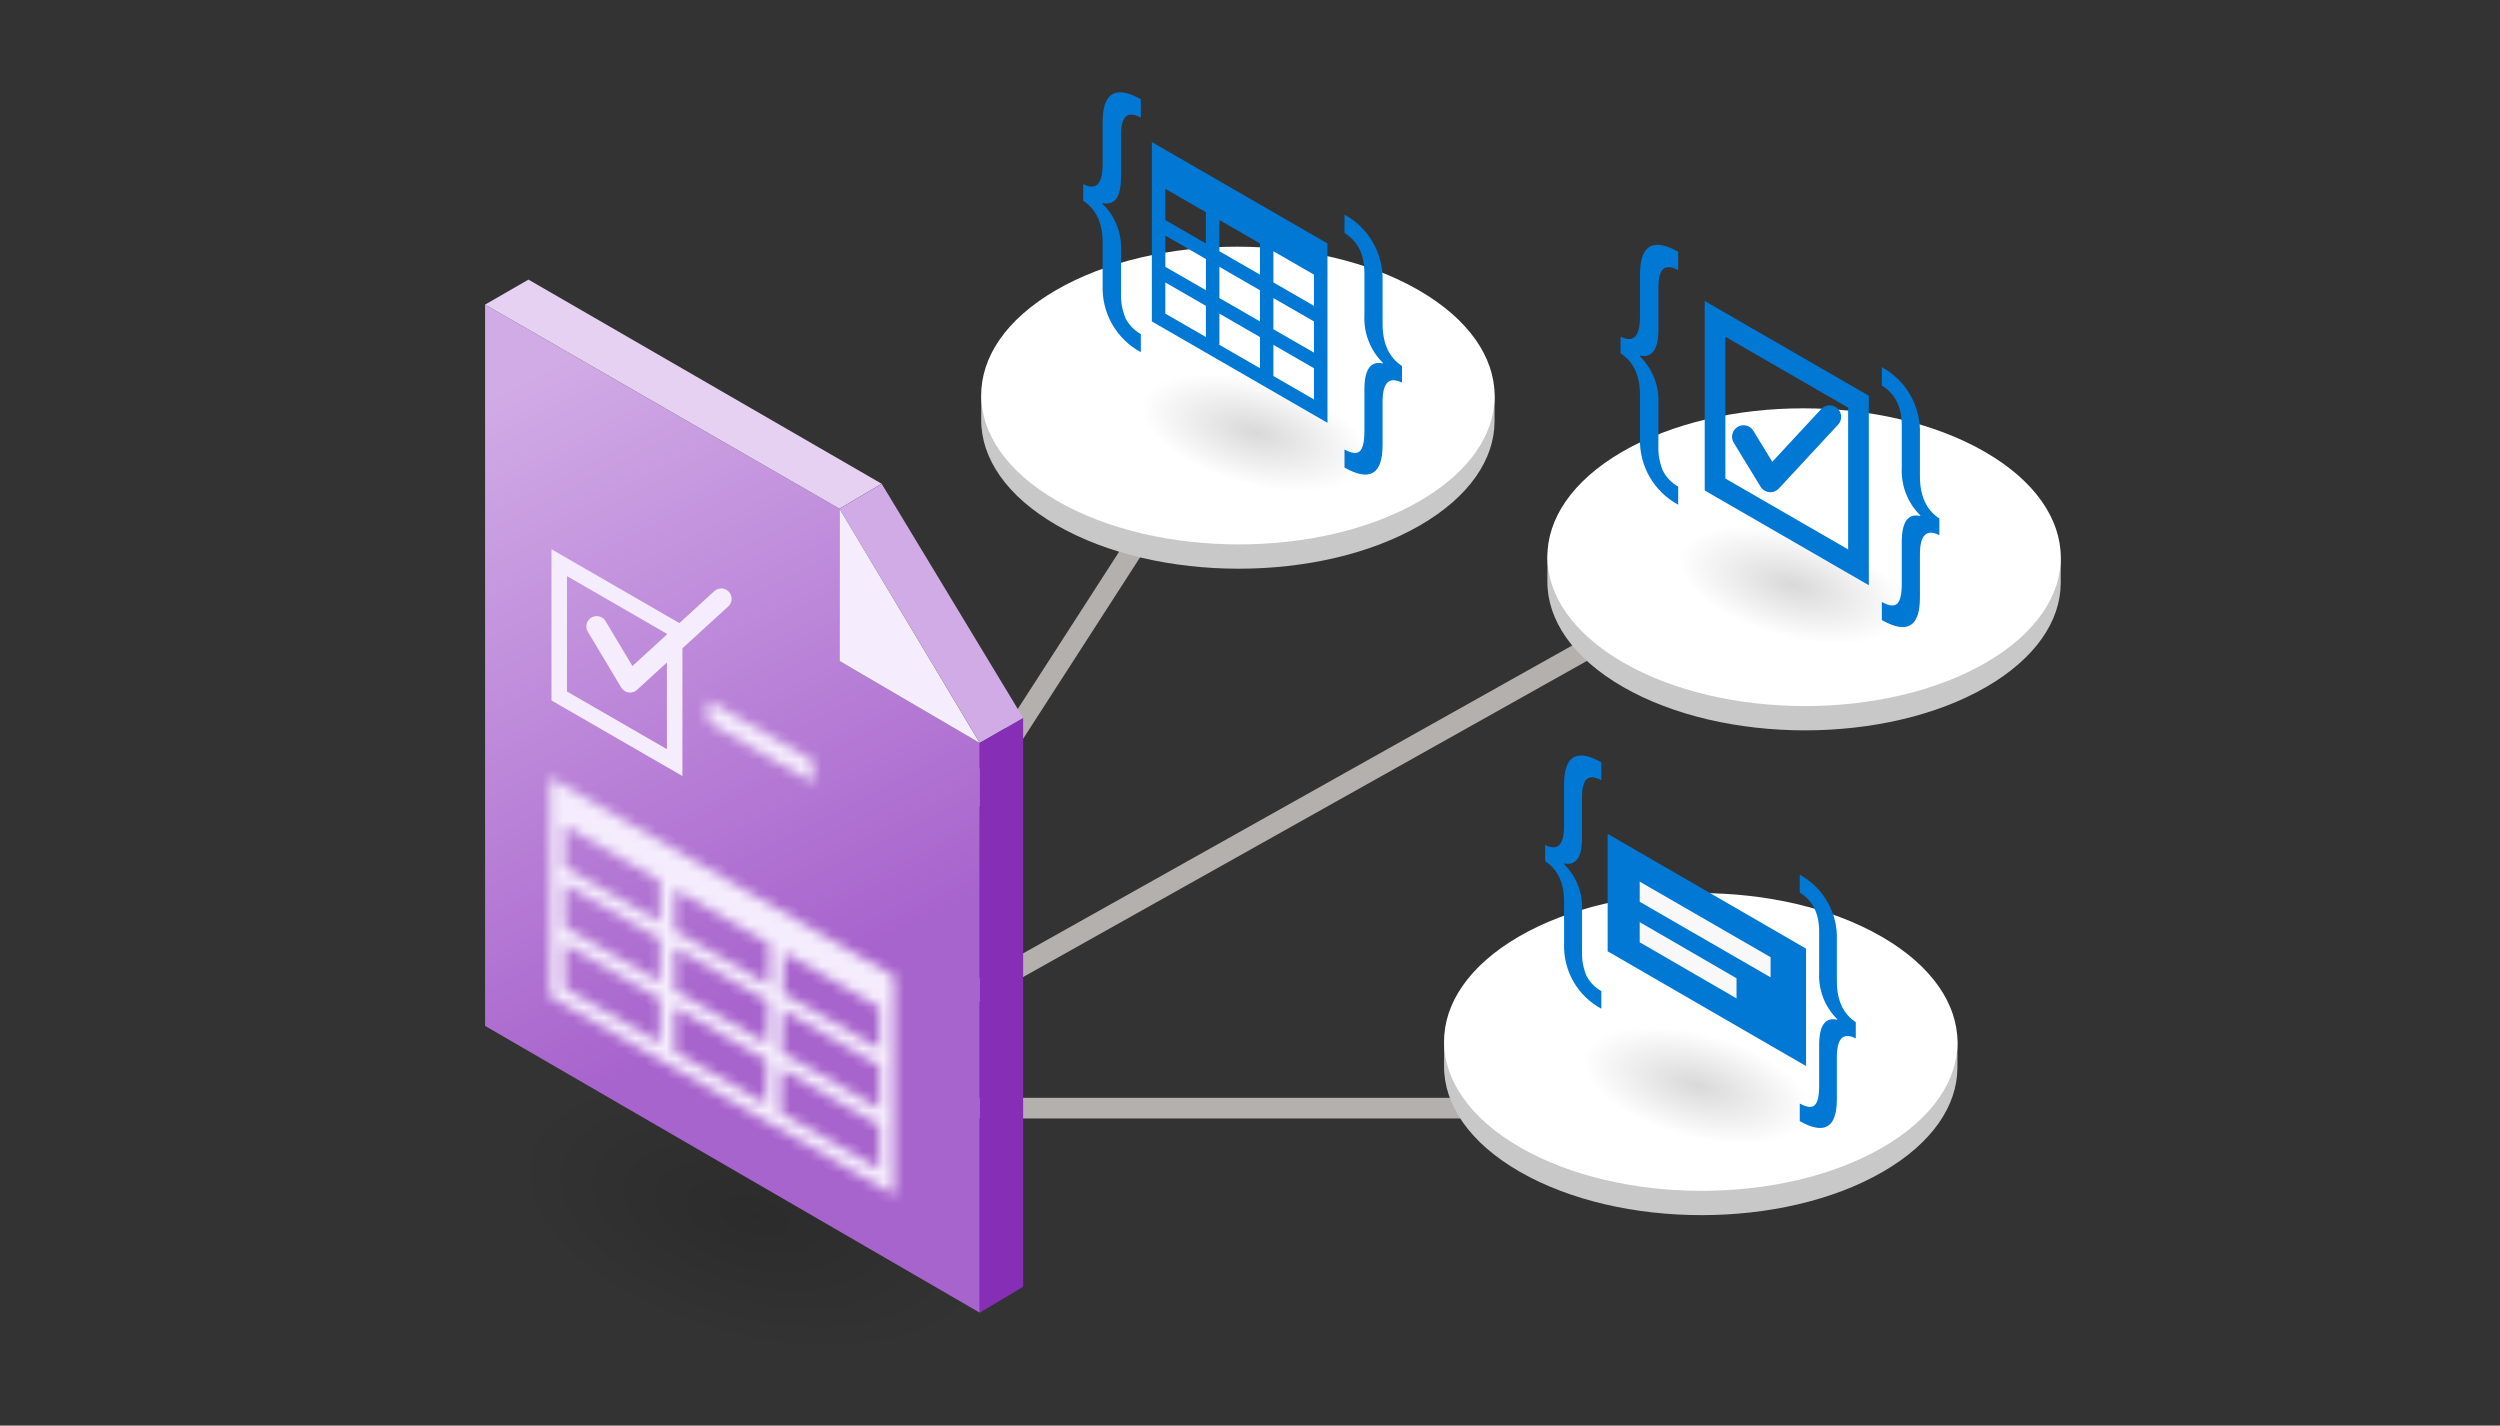 <svg width="242" height="138" viewBox="0 0 242 138" fill="none" xmlns="http://www.w3.org/2000/svg">
<rect x="0" y="0" width="242" height="138" fill="#333333" stroke="none"/>
<path d="M117.374 41.219L74.998 106.969" stroke="#B3B0AD" stroke-width="2" stroke-linecap="round"/>
<path d="M75 106.906L168.75 54.344" stroke="#B3B0AD" stroke-width="2" stroke-linecap="round"/>
<line x1="74.963" y1="107.27" x2="178.661" y2="107.27" stroke="#B3B0AD" stroke-width="2" stroke-linecap="round"/>
<path d="M144.681 37.552L144.672 40.796C144.662 44.44 142.256 48.078 137.452 50.857C127.785 56.45 112.052 56.45 102.317 50.855C97.418 48.038 94.971 44.342 94.981 40.651L94.991 37.407C94.98 41.097 97.427 44.794 102.326 47.61C112.061 53.206 127.794 53.206 137.461 47.613C142.266 44.833 144.671 41.195 144.681 37.552Z" fill="#C8C8C8"/>
<path d="M137.345 28.1C147.082 33.728 147.133 42.853 137.459 48.48C127.791 54.105 112.055 54.105 102.318 48.478C92.582 42.85 92.53 33.725 102.199 28.1C111.872 22.472 127.608 22.472 137.345 28.1Z" fill="white"/>
<path d="M111.877 34.066L133.785 39.936L131.176 49.672L109.268 43.802L111.877 34.066Z" fill="url(#paint0_radial)"/>
<path d="M135.714 37.042C134.461 36.411 133.834 37.032 133.834 38.905V43.079C133.834 45.916 132.605 46.644 130.147 45.263V43.51C130.847 43.895 131.343 43.95 131.636 43.674C131.929 43.398 132.075 42.75 132.075 41.73V37.71C132.075 35.753 132.674 34.911 133.87 35.185V35.129C133.262 34.528 132.788 33.805 132.479 33.008C132.17 32.211 132.032 31.358 132.075 30.504V26.428C132.075 24.629 131.433 23.34 130.147 22.561V20.78C131.306 21.412 132.265 22.355 132.916 23.503C133.567 24.651 133.885 25.958 133.834 27.276V31.339C133.834 33.249 134.46 34.612 135.714 35.428V37.042Z" fill="#0078D4"/>
<path d="M110.433 34.092C109.277 33.468 108.319 32.534 107.665 31.395C107.012 30.256 106.689 28.956 106.734 27.644V23.471C106.734 21.597 106.108 20.253 104.855 19.437V17.823C106.108 18.454 106.734 17.814 106.734 15.903V11.841C106.734 8.966 107.967 8.222 110.433 9.609V11.389C109.156 10.689 108.517 11.238 108.517 13.037V17.114C108.517 19.061 107.915 19.91 106.71 19.659V19.715C107.324 20.308 107.802 21.026 108.114 21.821C108.426 22.615 108.563 23.467 108.517 24.319V28.339C108.482 29.178 108.627 30.014 108.945 30.791C109.275 31.444 109.794 31.983 110.433 32.339V34.092Z" fill="#0078D4"/>
<path d="M111.499 13.75V31.115L128.499 40.929V23.565L111.499 13.75ZM112.807 22.81L116.733 25.075V28.095L112.807 25.83V22.81ZM118.037 25.83L121.963 28.095V31.115L118.037 28.85V25.83ZM118.037 24.32V21.3L121.963 23.565V26.585L118.037 24.32ZM116.73 20.545V23.565L112.804 21.3V18.28L116.73 20.545ZM112.804 30.36V27.34L116.73 29.605V32.625L112.804 30.36ZM118.037 33.38V30.36L121.963 32.625V35.645L118.037 33.38ZM127.191 38.664L123.265 36.4V33.38L127.191 35.645V38.664ZM127.191 34.135L123.265 31.87V28.85L127.191 31.115V34.135ZM127.191 29.605L123.265 27.34V24.32L127.191 26.585V29.605Z" fill="#0078D4"/>
<path d="M189.486 100.126L189.477 103.37C189.466 107.014 187.061 110.652 182.256 113.432C172.59 119.024 156.857 119.024 147.122 113.429C142.222 110.613 139.776 106.916 139.786 103.225L139.795 99.981C139.785 103.672 142.232 107.368 147.131 110.184C156.866 115.78 172.599 115.78 182.266 110.187C187.07 107.407 189.475 103.769 189.486 100.126Z" fill="#C8C8C8"/>
<path d="M182.15 90.674C191.886 96.302 191.938 105.427 182.264 111.055C172.596 116.68 156.86 116.68 147.123 111.052C137.386 105.424 137.335 96.299 147.003 90.674C156.677 85.046 172.413 85.046 182.15 90.674Z" fill="white"/>
<path d="M154.624 97.268L176.532 103.138L173.924 112.874L152.015 107.004L154.624 97.268Z" fill="url(#paint1_radial)"/>
<path d="M179.64 100.519C178.419 99.904 177.809 100.509 177.808 102.334V106.4C177.808 109.165 176.611 109.874 174.217 108.528V106.821C174.898 107.196 175.381 107.249 175.667 106.98C175.952 106.712 176.095 106.08 176.095 105.086V101.169C176.095 99.263 176.678 98.443 177.844 98.709V98.655C177.252 98.069 176.79 97.365 176.488 96.588C176.187 95.812 176.053 94.981 176.095 94.149V90.177C176.095 88.425 175.469 87.168 174.217 86.409V84.674C175.346 85.29 176.28 86.209 176.914 87.328C177.549 88.446 177.859 89.719 177.808 91.004V94.962C177.808 96.823 178.419 98.151 179.64 98.947V100.519Z" fill="#0078D4"/>
<path d="M155.008 97.644C153.882 97.037 152.948 96.127 152.311 95.017C151.674 93.907 151.36 92.641 151.404 91.362V87.296C151.404 85.471 150.794 84.161 149.573 83.366V81.793C150.794 82.408 151.404 81.784 151.404 79.923V75.965C151.404 73.164 152.605 72.439 155.008 73.79V75.525C153.763 74.843 153.141 75.378 153.141 77.131V81.102C153.141 83 152.554 83.826 151.38 83.582V83.637C151.978 84.215 152.445 84.914 152.748 85.688C153.052 86.462 153.186 87.293 153.141 88.123V92.04C153.106 92.857 153.248 93.671 153.557 94.428C153.879 95.065 154.385 95.59 155.008 95.937V97.644Z" fill="#0078D4"/>
<path d="M174.825 103.195L155.62 92.085V80.716L174.825 91.826L174.825 103.195Z" fill="#0078D4"/>
<path d="M171.394 94.608L158.724 87.293V85.342L171.394 92.657V94.608Z" fill="#F8F8F8"/>
<path d="M168.096 96.646L158.723 91.213V89.263L168.096 94.695V96.646Z" fill="#F8F8F8"/>
<path d="M199.486 53.199L199.477 56.444C199.466 60.087 197.061 63.725 192.256 66.505C182.59 72.097 166.857 72.097 157.122 66.502C152.222 63.686 149.776 59.989 149.786 56.298L149.795 53.054C149.785 56.745 152.232 60.441 157.131 63.258C166.866 68.853 182.599 68.853 192.266 63.261C197.07 60.481 199.475 56.843 199.486 53.199Z" fill="#C8C8C8"/>
<path d="M192.15 43.747C201.886 49.375 201.938 58.5 192.264 64.128C182.596 69.753 166.86 69.753 157.123 64.125C147.386 58.497 147.335 49.372 157.003 43.747C166.677 38.119 182.413 38.119 192.15 43.747Z" fill="white"/>
<path d="M163.893 48.829L185.801 54.699L183.192 64.435L161.284 58.565L163.893 48.829Z" fill="url(#paint2_radial)"/>
<path d="M187.729 51.805C186.476 51.174 185.85 51.795 185.849 53.668V57.841C185.849 60.679 184.621 61.407 182.163 60.025V58.273C182.862 58.658 183.358 58.712 183.651 58.437C183.944 58.161 184.091 57.513 184.091 56.493V52.472C184.091 50.516 184.689 49.674 185.886 49.947V49.892C185.278 49.291 184.804 48.568 184.495 47.771C184.185 46.974 184.048 46.12 184.091 45.267V41.191C184.091 39.392 183.448 38.102 182.163 37.323V35.543C183.322 36.175 184.28 37.118 184.932 38.266C185.583 39.414 185.901 40.721 185.849 42.039V46.101C185.849 48.012 186.476 49.375 187.729 50.191V51.805Z" fill="#0078D4"/>
<path d="M162.449 48.855C161.293 48.231 160.334 47.297 159.681 46.157C159.027 45.018 158.705 43.719 158.75 42.407V38.233C158.75 36.36 158.124 35.015 156.871 34.2V32.586C158.124 33.217 158.75 32.576 158.75 30.666V26.604C158.75 23.729 159.983 22.985 162.449 24.371V26.152C161.172 25.452 160.533 26.001 160.533 27.8V31.876C160.533 33.824 159.931 34.672 158.726 34.422V34.477C159.339 35.071 159.818 35.789 160.13 36.583C160.442 37.378 160.579 38.23 160.533 39.082V43.102C160.497 43.941 160.643 44.777 160.96 45.554C161.291 46.207 161.809 46.746 162.449 47.102V48.855Z" fill="#0078D4"/>
<path d="M166.016 46.901V30.868L179.9 38.884V54.917L166.016 46.901Z" stroke="#0078D4" stroke-width="2"/>
<path fill-rule="evenodd" clip-rule="evenodd" d="M177.868 39.535C178.318 39.953 178.345 40.657 177.927 41.107L172.189 47.29C171.953 47.545 171.61 47.675 171.263 47.64C170.917 47.606 170.607 47.411 170.425 47.114L167.824 42.857C167.504 42.333 167.669 41.648 168.194 41.328C168.718 41.008 169.402 41.173 169.722 41.697L171.558 44.701L176.296 39.594C176.714 39.144 177.418 39.117 177.868 39.535Z" fill="#0078D4"/>
<rect x="53.131" y="99.572" width="47.711" height="24.643" transform="rotate(15 53.131 99.572)" fill="url(#paint3_radial)"/>
<path d="M81.263 63.977L94.838 71.916V127.066L46.956 99.309V29.485L81.263 49.248V63.977Z" fill="url(#paint4_linear)"/>
<path d="M46.956 29.485L51.156 27.066L85.342 46.826L81.261 49.245L46.956 29.485Z" fill="#E6D1F2"/>
<path d="M81.264 49.248L85.345 46.829L99.045 69.494L94.845 71.913L81.264 49.248Z" fill="#D1ABE6"/>
<path d="M94.84 71.916L99.04 69.497V124.559L94.84 127.066V71.916Z" fill="#862EB5"/>
<path d="M81.264 49.248L94.839 71.924L81.264 63.984V49.248Z" fill="#F5EDFD"/>
<mask id="path-31-inside-1" fill="white">
<path d="M53.227 75.248V96.448L86.56 115.692V94.491L53.227 75.248ZM85.114 107.279L75.681 101.833L75.772 97.771L85.116 103.173L85.114 107.279ZM74.253 101L65.313 95.839V91.732L74.344 96.946L74.253 101ZM65.313 97.514L74.219 102.655L74.126 106.842L65.249 101.719H65.313V97.514ZM54.672 85.588L63.87 90.897V95.01L54.672 89.702V85.588ZM65.313 90.063V86.079L74.468 91.364L74.38 95.297L65.313 90.063ZM63.867 85.245V89.228L54.669 83.919V79.936L63.867 85.245ZM54.669 91.377L63.867 96.686V100.929L54.669 95.62V91.377ZM75.552 107.661L75.644 103.472L85.114 108.94V113.174L75.552 107.661ZM85.114 101.49L75.808 96.127L75.896 92.193L85.114 97.515V101.49Z"/>
</mask>
<path d="M53.227 75.248V96.448L86.56 115.692V94.491L53.227 75.248ZM85.114 107.279L75.681 101.833L75.772 97.771L85.116 103.173L85.114 107.279ZM74.253 101L65.313 95.839V91.732L74.344 96.946L74.253 101ZM65.313 97.514L74.219 102.655L74.126 106.842L65.249 101.719H65.313V97.514ZM54.672 85.588L63.87 90.897V95.01L54.672 89.702V85.588ZM65.313 90.063V86.079L74.468 91.364L74.38 95.297L65.313 90.063ZM63.867 85.245V89.228L54.669 83.919V79.936L63.867 85.245ZM54.669 91.377L63.867 96.686V100.929L54.669 95.62V91.377ZM75.552 107.661L75.644 103.472L85.114 108.94V113.174L75.552 107.661ZM85.114 101.49L75.808 96.127L75.896 92.193L85.114 97.515V101.49Z" fill="#F5EDFD" stroke="#F5EDFD" stroke-width="2" mask="url(#path-31-inside-1)"/>
<path d="M65.308 73.821L54.134 67.37V54.467L65.308 60.919V73.821Z" stroke="#F5EDFD" stroke-width="1.5" stroke-miterlimit="10"/>
<path d="M57.761 60.641L60.99 66.037L69.817 57.963" stroke="#F5EDFD" stroke-width="2" stroke-linecap="round" stroke-linejoin="round"/>
<mask id="path-34-inside-2" fill="white">
<path d="M78.71 75.783L68.558 69.921V67.79L78.71 73.651V75.783Z"/>
</mask>
<path d="M78.71 75.783L68.558 69.921V67.79L78.71 73.651V75.783Z" fill="white" stroke="#F5EDFD" stroke-width="2" mask="url(#path-34-inside-2)"/>
<defs>
<radialGradient id="paint0_radial" cx="0" cy="0" r="1" gradientUnits="userSpaceOnUse" gradientTransform="translate(121.527 41.869) rotate(105) scale(5.04 11.341)">
<stop stop-opacity="0.15"/>
<stop offset="1" stop-opacity="0"/>
</radialGradient>
<radialGradient id="paint1_radial" cx="0" cy="0" r="1" gradientUnits="userSpaceOnUse" gradientTransform="translate(164.274 105.071) rotate(105) scale(5.04 11.341)">
<stop stop-opacity="0.15"/>
<stop offset="1" stop-opacity="0"/>
</radialGradient>
<radialGradient id="paint2_radial" cx="0" cy="0" r="1" gradientUnits="userSpaceOnUse" gradientTransform="translate(173.542 56.632) rotate(105) scale(5.04 11.341)">
<stop stop-opacity="0.15"/>
<stop offset="1" stop-opacity="0"/>
</radialGradient>
<radialGradient id="paint3_radial" cx="0" cy="0" r="1" gradientUnits="userSpaceOnUse" gradientTransform="translate(76.986 111.894) rotate(90) scale(12.321 23.855)">
<stop stop-opacity="0.15"/>
<stop offset="1" stop-opacity="0"/>
</radialGradient>
<linearGradient id="paint4_linear" x1="50.659" y1="36.217" x2="92.284" y2="117.717" gradientUnits="userSpaceOnUse">
<stop stop-color="#D1ABE6"/>
<stop offset="0.706" stop-color="#A864CD"/>
<stop offset="1" stop-color="#A864CD"/>
</linearGradient>
</defs>
</svg>
